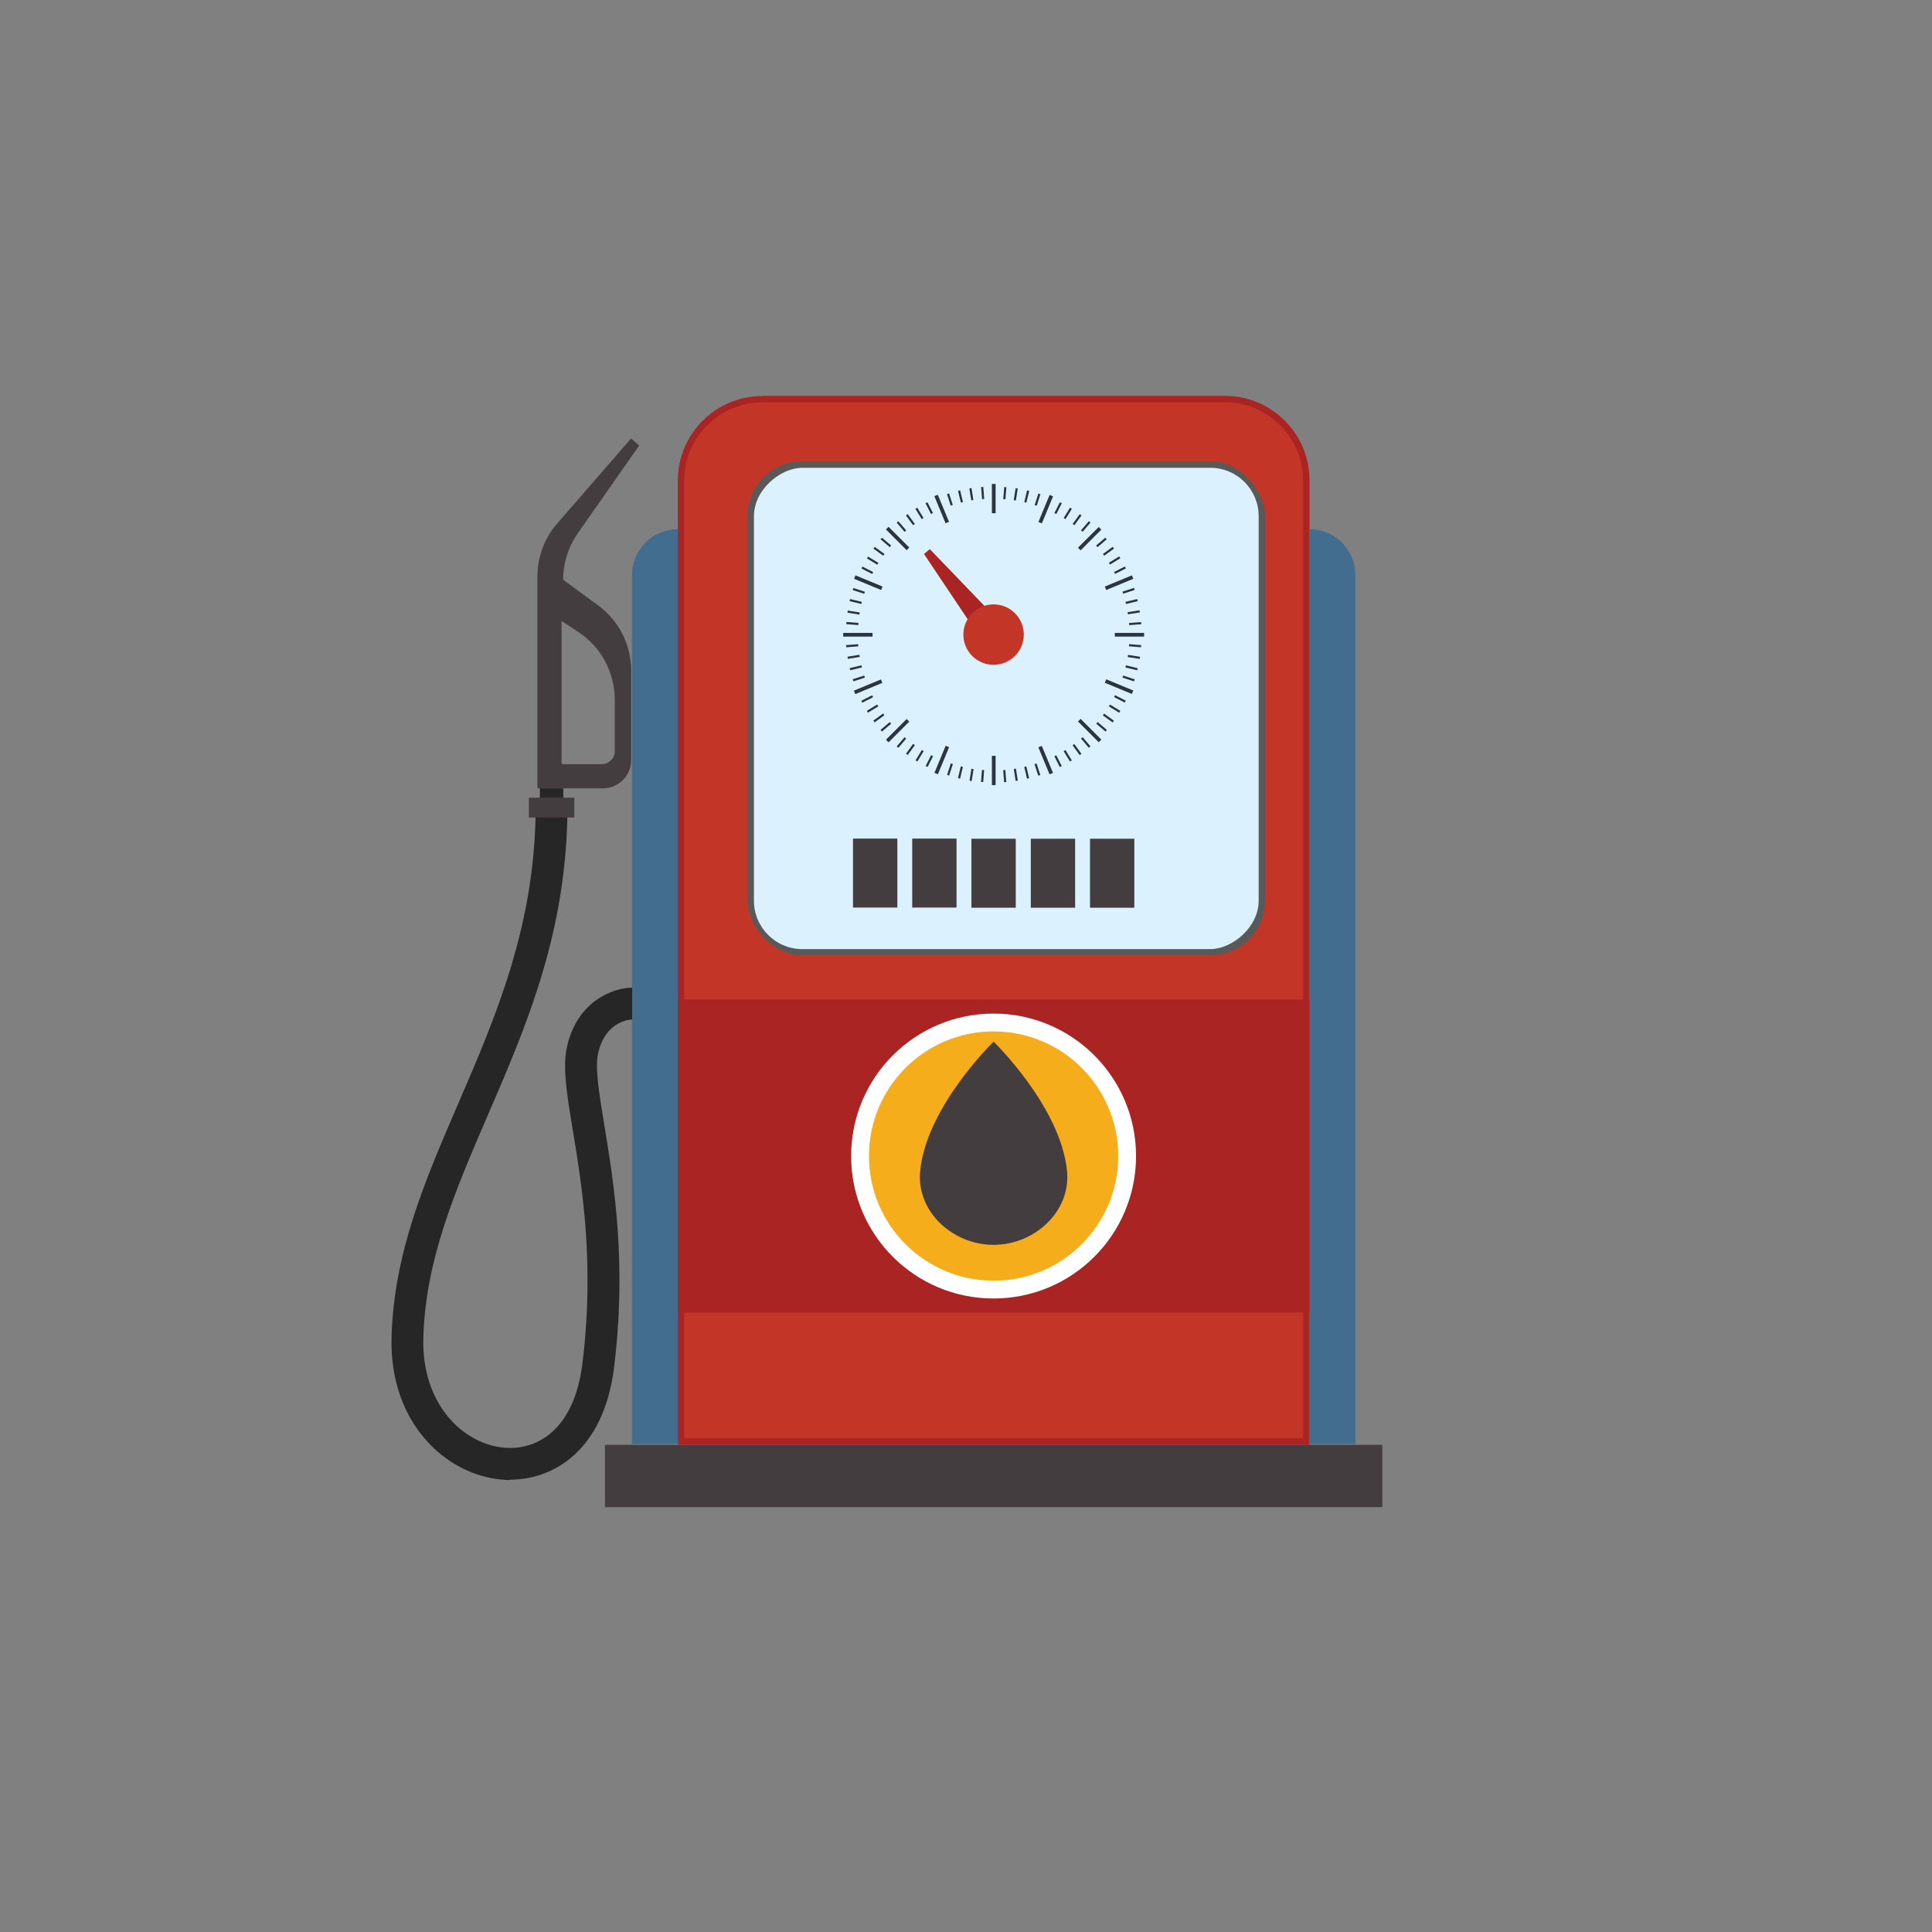 <svg xmlns="http://www.w3.org/2000/svg" id="Layer_2" data-name="Layer 2" viewBox="0 0 124.64 124.64">
  <rect x="0" y="0" width="124.64" height="124.64" fill="#808080" stroke="none"/>
  <defs>
    <style>
      .cls-1 {
        fill: #262626;
      }

      .cls-2 {
        fill: #fff;
      }

      .cls-3 {
        fill: #dbf1fd;
      }

      .cls-4 {
        fill: #a92423;
      }

      .cls-5 {
        fill: #c33627;
      }

      .cls-6 {
        fill: #2a353f;
      }

      .cls-7 {
        fill: #f6ad1b;
      }

      .cls-8 {
        fill: #426d8f;
      }

      .cls-9 {
        fill: #025c88;
      }

      .cls-10 {
        fill: #595959;
      }

      .cls-11 {
        fill: #433d3f;
      }
    </style>
  </defs>
  <g id="Layer_1-2" data-name="Layer 1">
    
    <g>
      <path class="cls-4" d="m49.18,25.54h29.85c3.01,0,5.45,2.44,5.45,5.45v62.21h-40.75V31c0-3.01,2.44-5.45,5.45-5.45Z"/>
      <path class="cls-5" d="m35.75,39.41h61.77v39.93h-61.77c-2.8,0-5.07-2.27-5.07-5.07v-29.79c0-2.8,2.27-5.07,5.07-5.07Z" transform="translate(123.48 -4.73) rotate(90)"/>
      <rect class="cls-11" x="39.03" y="93.21" width="50.15" height="4.02"/>
      <path class="cls-8" d="m40.77,93.15h2.96v-59.01h0c-1.63,0-2.96,1.32-2.96,2.96v56.05Z"/>
      <path class="cls-8" d="m87.44,93.15h-2.96v-59.01h0c1.63,0,2.96,1.32,2.96,2.96v56.05Z"/>
      <rect class="cls-10" x="48.23" y="29.76" width="33.38" height="31.87" rx="3.5" ry="3.5"/>
      <rect class="cls-3" x="49.4" y="29.42" width="31.05" height="32.56" rx="3.12" ry="3.12" transform="translate(110.62 -19.22) rotate(90)"/>
      <g>
        <rect class="cls-6" x="63.99" y="31.22" width=".24" height="1.89"/>
        <rect class="cls-6" x="63.32" y="31.42" width=".14" height=".78" transform="translate(-2.3 5.08) rotate(-4.51)"/>
        <rect class="cls-6" x="62.6" y="31.5" width=".14" height=".78" transform="translate(-4.22 10.19) rotate(-9)"/>
        <rect class="cls-6" x="61.9" y="31.64" width=".14" height=".78" transform="translate(-5.77 15.35) rotate(-13.5)"/>
        <rect class="cls-6" x="61.21" y="31.84" width=".14" height=".78" transform="translate(-6.96 20.51) rotate(-18)"/>
        <rect class="cls-6" x="59.88" y="32.39" width=".14" height=".78" transform="translate(-8.35 30.79) rotate(-27)"/>
        <rect class="cls-6" x="59.25" y="32.74" width=".14" height=".78" transform="translate(-8.57 35.88) rotate(-31.51)"/>
        <rect class="cls-6" x="58.66" y="33.14" width=".14" height=".78" transform="translate(-8.49 40.92) rotate(-36)"/>
        <rect class="cls-6" x="58.09" y="33.58" width=".14" height=".78" transform="translate(-8.13 45.91) rotate(-40.5)"/>
        <rect class="cls-6" x="69.66" y="33.9" width=".78" height=".14" transform="translate(-1.28 65.17) rotate(-49.5)"/>
        <rect class="cls-6" x="69.09" y="33.46" width=".78" height=".14" transform="translate(1.52 70.03) rotate(-54)"/>
        <rect class="cls-6" x="68.5" y="33.06" width=".78" height=".14" transform="translate(4.65 74.56) rotate(-58.51)"/>
        <rect class="cls-6" x="67.87" y="32.71" width=".78" height=".14" transform="translate(8.05 78.7) rotate(-62.98)"/>
        <rect class="cls-6" x="66.54" y="32.16" width=".78" height=".14" transform="translate(15.6 85.93) rotate(-72)"/>
        <rect class="cls-6" x="65.85" y="31.96" width=".78" height=".14" transform="translate(19.6 88.94) rotate(-76.47)"/>
        <rect class="cls-6" x="65.15" y="31.82" width=".78" height=".14" transform="translate(23.8 91.65) rotate(-81.02)"/>
        <rect class="cls-6" x="64.43" y="31.74" width=".78" height=".14" transform="translate(28.06 93.96) rotate(-85.53)"/>
        <rect class="cls-6" x="60.63" y="31.89" width=".24" height="1.89" transform="translate(-7.94 25.75) rotate(-22.5)"/>
        <rect class="cls-6" x="66.51" y="32.72" width="1.89" height=".24" transform="translate(11.31 82.6) rotate(-67.5)"/>
        <rect class="cls-6" x="63.99" y="48.76" width=".24" height="1.89"/>
        <rect class="cls-6" x="64.75" y="49.68" width=".14" height=".78" transform="translate(-3.73 5.24) rotate(-4.5)"/>
        <rect class="cls-6" x="65.47" y="49.59" width=".14" height=".78" transform="translate(-7.02 10.87) rotate(-9)"/>
        <rect class="cls-6" x="66.17" y="49.45" width=".14" height=".78" transform="translate(-9.81 16.84) rotate(-13.5)"/>
        <rect class="cls-6" x="66.86" y="49.26" width=".14" height=".78" transform="translate(-12.07 23.11) rotate(-18)"/>
        <rect class="cls-6" x="68.19" y="48.71" width=".14" height=".78" transform="translate(-14.85 36.33) rotate(-26.99)"/>
        <rect class="cls-6" x="68.81" y="48.36" width=".14" height=".78" transform="translate(-15.32 43.18) rotate(-31.5)"/>
        <rect class="cls-6" x="69.41" y="47.96" width=".14" height=".78" transform="translate(-15.15 50.08) rotate(-36)"/>
        <rect class="cls-6" x="69.98" y="47.51" width=".14" height=".78" transform="translate(-14.33 56.97) rotate(-40.5)"/>
        <rect class="cls-6" x="70.99" y="46.5" width=".14" height=".78" transform="translate(-10.74 70.47) rotate(-49.5)"/>
        <rect class="cls-6" x="71.44" y="45.93" width=".14" height=".78" transform="translate(-8 76.95) rotate(-54)"/>
        <rect class="cls-6" x="71.84" y="45.34" width=".14" height=".78" transform="translate(-4.65 83.15) rotate(-58.51)"/>
        <rect class="cls-6" x="72.19" y="44.71" width=".14" height=".78" transform="translate(-.73 89.01) rotate(-63.01)"/>
        <rect class="cls-6" x="72.74" y="43.38" width=".14" height=".78" transform="translate(8.68 99.49) rotate(-72)"/>
        <rect class="cls-6" x="72.93" y="42.69" width=".14" height=".78" transform="translate(14.07 104.01) rotate(-76.5)"/>
        <rect class="cls-6" x="73.07" y="41.99" width=".14" height=".78" transform="translate(19.84 107.98) rotate(-80.99)"/>
        <rect class="cls-6" x="73.16" y="41.27" width=".14" height=".78" transform="translate(25.96 111.4) rotate(-85.51)"/>
        <rect class="cls-6" x="72.84" y="40.16" width=".78" height=".14" transform="translate(-2.93 5.87) rotate(-4.5)"/>
        <rect class="cls-6" x="72.75" y="39.44" width=".78" height=".14" transform="translate(-5.28 11.92) rotate(-9)"/>
        <rect class="cls-6" x="72.61" y="38.74" width=".78" height=".14" transform="translate(-7.04 18.11) rotate(-13.5)"/>
        <rect class="cls-6" x="72.42" y="38.05" width=".78" height=".14" transform="translate(-8.22 24.36) rotate(-18)"/>
        <rect class="cls-6" x="71.87" y="36.72" width=".78" height=".14" transform="translate(-8.83 36.81) rotate(-27)"/>
        <rect class="cls-6" x="71.52" y="36.09" width=".78" height=".14" transform="translate(-8.3 42.9) rotate(-31.5)"/>
        <rect class="cls-6" x="71.12" y="35.5" width=".78" height=".14" transform="translate(-7.25 48.82) rotate(-36)"/>
        <rect class="cls-6" x="70.67" y="34.93" width=".78" height=".14" transform="translate(-5.71 54.53) rotate(-40.5)"/>
        <rect class="cls-6" x="57.08" y="34.61" width=".14" height=".78" transform="translate(-6.58 55.72) rotate(-49.5)"/>
        <rect class="cls-6" x="56.63" y="35.18" width=".14" height=".78" transform="translate(-5.4 60.53) rotate(-54)"/>
        <rect class="cls-6" x="56.23" y="35.77" width=".14" height=".78" transform="translate(-3.95 65.28) rotate(-58.5)"/>
        <rect class="cls-6" x="55.88" y="36.4" width=".14" height=".78" transform="translate(-2.23 69.94) rotate(-63)"/>
        <rect class="cls-6" x="55.33" y="37.73" width=".14" height=".78" transform="translate(2.03 79.03) rotate(-72)"/>
        <rect class="cls-6" x="55.14" y="38.42" width=".14" height=".78" transform="translate(4.58 83.43) rotate(-76.5)"/>
        <rect class="cls-6" x="55" y="39.12" width=".14" height=".78" transform="translate(7.43 87.73) rotate(-81)"/>
        <rect class="cls-6" x="54.91" y="39.84" width=".14" height=".78" transform="translate(10.57 91.88) rotate(-85.5)"/>
        <rect class="cls-6" x="54.59" y="41.59" width=".78" height=".14" transform="translate(-3.1 4.44) rotate(-4.5)"/>
        <rect class="cls-6" x="54.68" y="42.31" width=".78" height=".14" transform="translate(-5.95 9.13) rotate(-9)"/>
        <rect class="cls-6" x="54.82" y="43.01" width=".78" height=".14" transform="translate(-8.53 14.08) rotate(-13.5)"/>
        <rect class="cls-6" x="55.01" y="43.7" width=".78" height=".14" transform="translate(-10.81 19.26) rotate(-18)"/>
        <rect class="cls-6" x="55.56" y="45.03" width=".78" height=".14" transform="translate(-14.38 30.31) rotate(-27)"/>
        <rect class="cls-6" x="55.91" y="45.65" width=".78" height=".14" transform="translate(-15.6 36.16) rotate(-31.51)"/>
        <rect class="cls-6" x="56.31" y="46.25" width=".78" height=".14" transform="translate(-16.4 42.17) rotate(-36)"/>
        <rect class="cls-6" x="56.76" y="46.82" width=".78" height=".14" transform="translate(-16.76 48.35) rotate(-40.5)"/>
        <rect class="cls-6" x="57.77" y="47.83" width=".78" height=".14" transform="translate(-16.04 61.02) rotate(-49.5)"/>
        <rect class="cls-6" x="58.34" y="48.28" width=".78" height=".14" transform="translate(-14.9 67.44) rotate(-54)"/>
        <rect class="cls-6" x="58.93" y="48.68" width=".78" height=".14" transform="translate(-13.22 73.9) rotate(-58.53)"/>
        <rect class="cls-6" x="59.56" y="49.03" width=".78" height=".14" transform="translate(-11.02 80.2) rotate(-62.98)"/>
        <rect class="cls-6" x="60.89" y="49.58" width=".78" height=".14" transform="translate(-4.87 92.58) rotate(-72)"/>
        <rect class="cls-6" x="61.58" y="49.77" width=".78" height=".14" transform="translate(-.96 98.47) rotate(-76.51)"/>
        <rect class="cls-6" x="62.28" y="49.91" width=".78" height=".14" transform="translate(3.49 104.05) rotate(-80.98)"/>
        <rect class="cls-6" x="63" y="50" width=".78" height=".14" transform="translate(8.48 109.31) rotate(-85.48)"/>
        <rect class="cls-6" x="67.34" y="48.09" width=".24" height="1.89" transform="translate(-13.63 29.55) rotate(-22.5)"/>
        <rect class="cls-6" x="70.18" y="46.19" width=".24" height="1.89" transform="translate(-12.74 63.51) rotate(-45)"/>
        <rect class="cls-6" x="72.08" y="43.35" width=".24" height="1.89" transform="translate(3.64 94.05) rotate(-67.5)"/>
        <rect class="cls-6" x="71.92" y="40.83" width="1.89" height=".24"/>
        <rect class="cls-6" x="71.25" y="37.47" width="1.89" height=".24" transform="translate(-8.89 30.49) rotate(-22.5)"/>
        <rect class="cls-6" x="69.35" y="34.63" width="1.89" height=".24" transform="translate(-3.99 59.86) rotate(-44.98)"/>
        <rect class="cls-6" x="57.79" y="33.8" width=".24" height="1.89" transform="translate(-7.61 51.12) rotate(-45)"/>
        <rect class="cls-6" x="55.89" y="36.65" width=".24" height="1.89" transform="translate(-.15 74.95) rotate(-67.5)"/>
        <rect class="cls-6" x="54.4" y="40.83" width="1.89" height=".24"/>
        <rect class="cls-6" x="55.06" y="44.18" width="1.89" height=".24" transform="translate(-12.69 24.81) rotate(-22.5)"/>
        <rect class="cls-6" x="56.96" y="47.02" width="1.89" height=".24" transform="translate(-16.37 54.75) rotate(-45)"/>
        <rect class="cls-6" x="59.81" y="48.92" width="1.89" height=".24" transform="translate(-7.78 86.43) rotate(-67.53)"/>
      </g>
      <polygon class="cls-4" points="59.99 35.43 59.8 35.58 59.61 35.74 62.65 40.28 63.21 39.83 63.78 39.37 59.99 35.43"/>
      <circle class="cls-5" cx="64.1" cy="40.94" r="1.95"/>
      <rect class="cls-4" x="43.73" y="64.48" width="40.75" height="20.2"/>
      <path class="cls-1" d="m32.9,95.48c-.16,0-.31,0-.46-.02-3.58-.27-7.32-3.57-7.18-9.17.14-5.45,2.16-10.14,4.31-15.11,2.45-5.68,4.99-11.56,4.99-19.23h2.05c0,8.1-2.62,14.17-5.16,20.04-2.06,4.78-4.01,9.29-4.14,14.34-.11,4.33,2.64,6.88,5.28,7.07,2.09.16,4.45-1.19,4.98-5.4.8-6.44-.01-11.41-.61-15.05-.4-2.4-.68-4.14-.37-5.47.69-2.97,3.04-3.76,4.19-3.76v2.05c-.16,0-1.72.11-2.19,2.17-.22.93.06,2.58.4,4.67.62,3.76,1.46,8.9.62,15.64-.67,5.35-3.93,7.21-6.7,7.21Z"/>
      <rect class="cls-11" x="62.67" y="54.11" width="2.86" height="4.45"/>
      <path class="cls-11" d="m36.33,37.41c0-1.07.33-2.12.94-3l3.97-5.67-.53-.45-4.76,5.48c-.83.95-1.28,2.17-1.28,3.43v13.58s.03.08.08.08h4.14c1.01,0,1.83-.82,1.83-1.83v-5.76c0-1.67-.79-3.23-2.14-4.22l-2.24-1.64Zm3.34,11.03c0,.47-.38.86-.86.86h-2.5s-.08-.03-.08-.08v-9.16l1.08.71c1.47.97,2.35,2.61,2.35,4.37v3.3Z"/>
      <rect class="cls-1" x="34.83" y="50.86" width="1.51" height=".66"/>
      <rect class="cls-11" x="34.12" y="51.46" width="2.93" height="1.28"/>
      <rect class="cls-11" x="66.5" y="54.11" width="2.86" height="4.45"/>
      <rect class="cls-11" x="70.32" y="54.11" width="2.86" height="4.45"/>
      <rect class="cls-11" x="58.85" y="54.11" width="2.86" height="4.45" transform="translate(120.56 112.66) rotate(180)"/>
      <rect class="cls-11" x="55.02" y="54.11" width="2.86" height="4.45" transform="translate(112.91 112.66) rotate(180)"/>
      <path class="cls-2" d="m64.1,65.39c-5.07,0-9.19,4.11-9.19,9.19s4.11,9.19,9.19,9.19,9.19-4.12,9.19-9.19-4.12-9.19-9.19-9.19Z"/>
      <path class="cls-7" d="m64.1,82.62c-4.44,0-8.04-3.6-8.04-8.04s3.6-8.04,8.04-8.04,8.04,3.6,8.04,8.04-3.6,8.04-8.04,8.04Z"/>
      <path class="cls-11" d="m64.1,67.2s-4.35,4.21-4.74,8.37c-.24,2.61,2.12,4.74,4.74,4.74s4.98-2.13,4.74-4.74c-.39-4.16-4.74-8.37-4.74-8.37Z"/>
    </g>
  </g>
</svg>